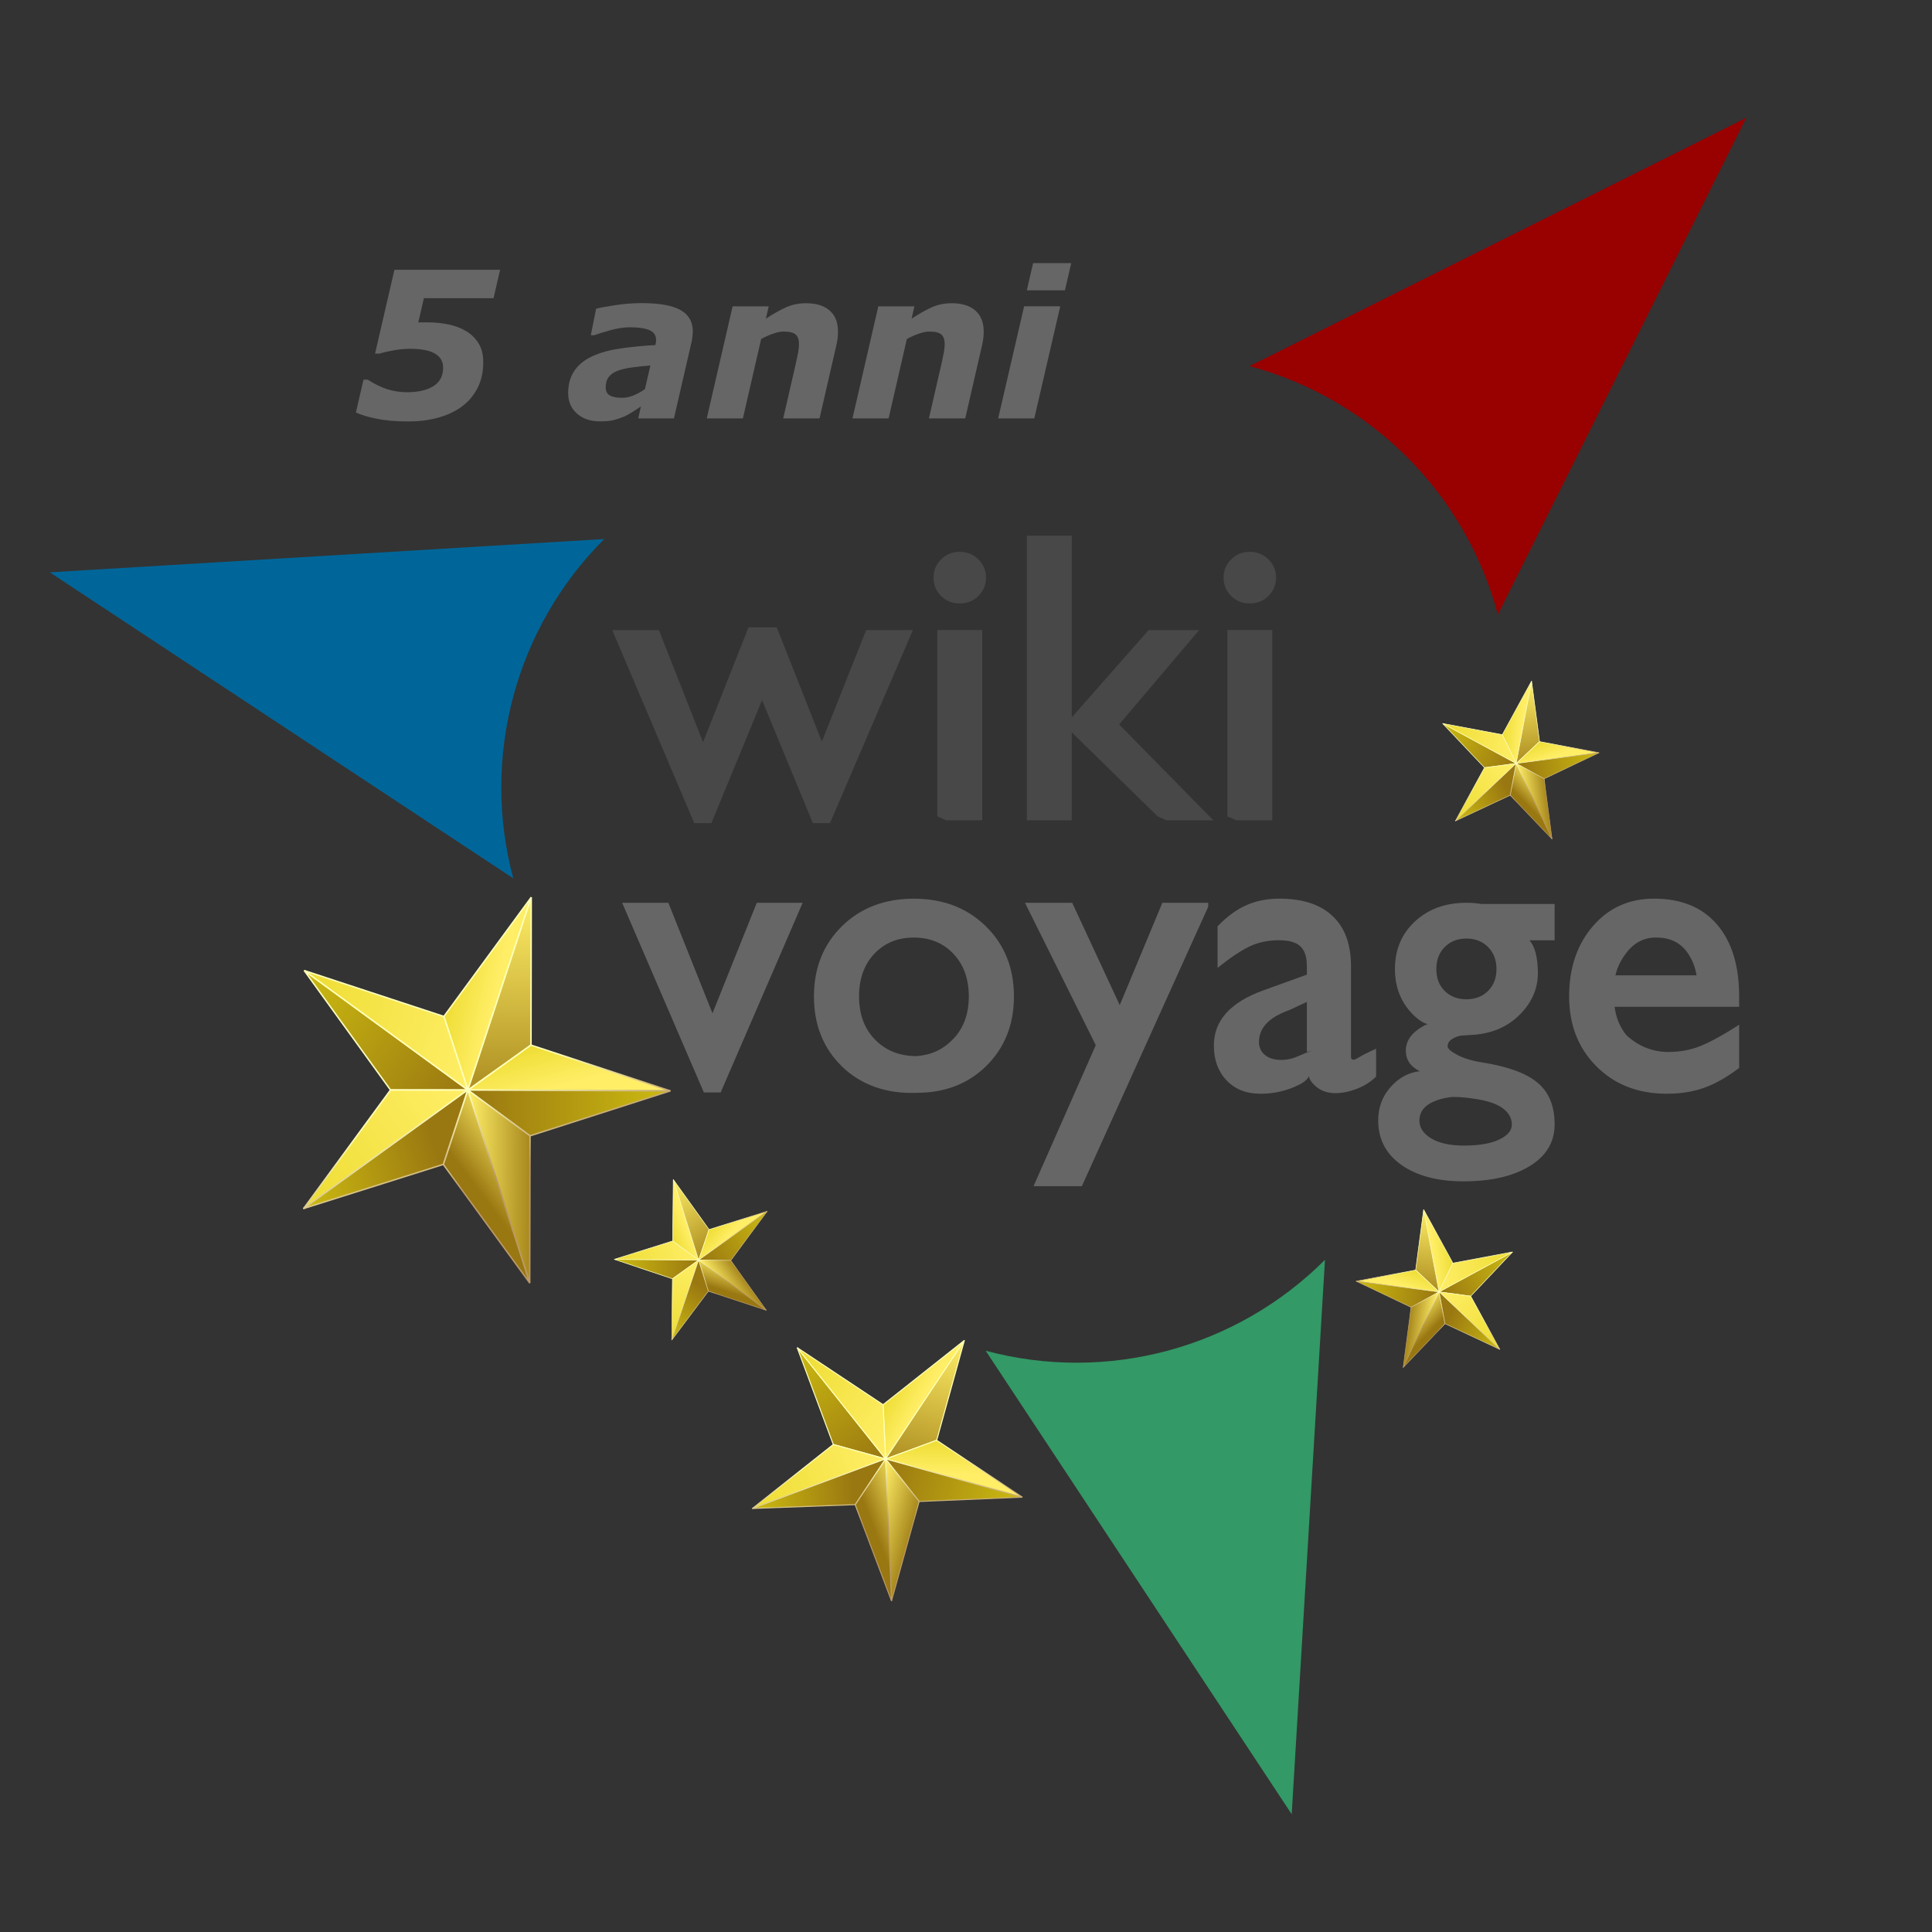 <?xml version="1.0" encoding="UTF-8" standalone="no"?>
<svg
   xmlns:osb="http://www.openswatchbook.org/uri/2009/osb"
   xmlns:dc="http://purl.org/dc/elements/1.1/"
   xmlns:cc="http://creativecommons.org/ns#"
   xmlns:rdf="http://www.w3.org/1999/02/22-rdf-syntax-ns#"
   xmlns:svg="http://www.w3.org/2000/svg"
   xmlns="http://www.w3.org/2000/svg"
   xmlns:xlink="http://www.w3.org/1999/xlink"
   xmlns:sodipodi="http://sodipodi.sourceforge.net/DTD/sodipodi-0.dtd"
   xmlns:inkscape="http://www.inkscape.org/namespaces/inkscape"
   height="302.5"
   width="302.5"
   version="1.1"
   id="svg32"
   sodipodi:docname="Wikivoyage-Logo-v3-it 5years.svg"
   inkscape:version="0.92.2 (5c3e80d, 2017-08-06)"
   inkscape:export-filename="Wikivoyage-Logo-v3-en_5years.svg.png"
   inkscape:export-xdpi="96"
   inkscape:export-ydpi="96">
  <rect width="100%" height="100%" fill="#333333" stroke="none"/>
  <defs
     id="defs36">
    <linearGradient
       id="linearGradient6662"
       osb:paint="solid">
      <stop
         style="stop-color:#000000;stop-opacity:1;"
         offset="0"
         id="stop6660" />
    </linearGradient>
    <linearGradient
       id="linearGradient5200"
       osb:paint="solid">
      <stop
         style="stop-color:#000000;stop-opacity:1;"
         offset="0"
         id="stop5198" />
    </linearGradient>
    <linearGradient
       id="n"
       x1="381.8"
       x2="340.9"
       y1="341.9"
       y2="293.5"
       gradientUnits="userSpaceOnUse"
       xlink:href="#l" />
    <linearGradient
       id="l"
       x1="381.8"
       x2="340.9"
       y1="341.9"
       y2="293.5"
       gradientUnits="userSpaceOnUse">
      <stop
         stop-color="#b96"
         offset="0"
         id="stop15" />
      <stop
         stop-color="#ffb"
         offset="1"
         id="stop17" />
    </linearGradient>
    <linearGradient
       id="o"
       x1="307.5"
       x2="338.8"
       y1="250.9"
       y2="248.3"
       gradientUnits="userSpaceOnUse"
       xlink:href="#a" />
    <linearGradient
       id="a"
       x1="307.5"
       x2="338.8"
       y1="250.9"
       y2="248.3"
       gradientUnits="userSpaceOnUse">
      <stop
         stop-color="#ed3"
         offset="0"
         id="stop32" />
      <stop
         stop-color="#fe6"
         offset="1"
         id="stop34" />
    </linearGradient>
    <linearGradient
       id="k"
       x1="391.8"
       x2="340.2"
       y1="310.4"
       y2="152.4"
       gradientUnits="userSpaceOnUse">
      <stop
         stop-color="#971"
         offset="0"
         id="stop2" />
      <stop
         stop-color="#fe6"
         offset="1"
         id="stop4" />
    </linearGradient>
    <linearGradient
       id="d"
       x1="371.7"
       x2="389.2"
       y1="250"
       y2="277.4"
       gradientUnits="userSpaceOnUse"
       xlink:href="#a" />
    <linearGradient
       id="j"
       x1="341"
       x2="475"
       y1="293"
       y2="250"
       gradientUnits="userSpaceOnUse">
      <stop
         stop-color="#971"
         offset="0"
         id="stop7" />
      <stop
         stop-color="#cb1"
         offset="1"
         id="stop9" />
    </linearGradient>
    <linearGradient
       id="m"
       x1="205.2"
       x2="340.7"
       y1="250"
       y2="293.9"
       gradientUnits="userSpaceOnUse">
      <stop
         stop-color="#cb1"
         offset="0"
         id="stop22" />
      <stop
         stop-color="#971"
         offset="1"
         id="stop24" />
    </linearGradient>
    <linearGradient
       id="h"
       x1="257.3"
       x2="339.6"
       y1="407.9"
       y2="293.8"
       gradientUnits="userSpaceOnUse"
       xlink:href="#a" />
    <linearGradient
       id="b"
       x1="388.3"
       x2="340.9"
       y1="278.1"
       y2="293.5"
       gradientUnits="userSpaceOnUse"
       xlink:href="#k" />
    <linearGradient
       id="c"
       x1="314.2"
       x2="341.1"
       y1="319.8"
       y2="281.3"
       gradientUnits="userSpaceOnUse"
       xlink:href="#k" />
    <linearGradient
       id="i"
       x1="204.8"
       x2="339.7"
       y1="271.5"
       y2="271.5"
       gradientUnits="userSpaceOnUse"
       xlink:href="#a" />
    <linearGradient
       id="g"
       x1="340.2"
       x2="257.3"
       y1="348.6"
       y2="407.9"
       gradientUnits="userSpaceOnUse"
       xlink:href="#j" />
    <linearGradient
       y2="152.4"
       x2="340.2"
       y1="310.4"
       x1="391.8"
       gradientUnits="userSpaceOnUse"
       id="linearGradient225"
       xlink:href="#k"
       inkscape:collect="always" />
    <linearGradient
       y2="250"
       x2="475"
       y1="293"
       x1="341"
       gradientUnits="userSpaceOnUse"
       id="linearGradient231"
       xlink:href="#j"
       inkscape:collect="always" />
    <linearGradient
       inkscape:collect="always"
       xlink:href="#l"
       id="linearGradient5142"
       gradientUnits="userSpaceOnUse"
       x1="381.8"
       y1="341.9"
       x2="340.9"
       y2="293.5" />
    <linearGradient
       inkscape:collect="always"
       xlink:href="#l"
       id="linearGradient5144"
       gradientUnits="userSpaceOnUse"
       x1="381.8"
       y1="341.9"
       x2="340.9"
       y2="293.5" />
    <linearGradient
       inkscape:collect="always"
       xlink:href="#l"
       id="linearGradient5146"
       gradientUnits="userSpaceOnUse"
       x1="381.8"
       y1="341.9"
       x2="340.9"
       y2="293.5" />
    <linearGradient
       inkscape:collect="always"
       xlink:href="#l"
       id="linearGradient5148"
       gradientUnits="userSpaceOnUse"
       x1="381.8"
       y1="341.9"
       x2="340.9"
       y2="293.5" />
    <linearGradient
       inkscape:collect="always"
       xlink:href="#l"
       id="linearGradient5150"
       gradientUnits="userSpaceOnUse"
       x1="381.8"
       y1="341.9"
       x2="340.9"
       y2="293.5" />
    <linearGradient
       inkscape:collect="always"
       xlink:href="#l"
       id="linearGradient5152"
       gradientUnits="userSpaceOnUse"
       x1="381.8"
       y1="341.9"
       x2="340.9"
       y2="293.5" />
    <linearGradient
       inkscape:collect="always"
       xlink:href="#l"
       id="linearGradient5154"
       gradientUnits="userSpaceOnUse"
       x1="381.8"
       y1="341.9"
       x2="340.9"
       y2="293.5" />
    <linearGradient
       inkscape:collect="always"
       xlink:href="#l"
       id="linearGradient5156"
       gradientUnits="userSpaceOnUse"
       x1="381.8"
       y1="341.9"
       x2="340.9"
       y2="293.5" />
    <linearGradient
       inkscape:collect="always"
       xlink:href="#l"
       id="linearGradient5158"
       gradientUnits="userSpaceOnUse"
       x1="381.8"
       y1="341.9"
       x2="340.9"
       y2="293.5" />
    <linearGradient
       inkscape:collect="always"
       xlink:href="#l"
       id="linearGradient5160"
       gradientUnits="userSpaceOnUse"
       x1="381.8"
       y1="341.9"
       x2="340.9"
       y2="293.5" />
    <linearGradient
       id="n-0"
       x1="381.8"
       x2="340.9"
       y1="341.9"
       y2="293.5"
       gradientUnits="userSpaceOnUse"
       xlink:href="#l" />
    <linearGradient
       id="o-3"
       x1="307.5"
       x2="338.8"
       y1="250.9"
       y2="248.3"
       gradientUnits="userSpaceOnUse"
       xlink:href="#a" />
    <linearGradient
       id="d-8"
       x1="371.7"
       x2="389.2"
       y1="250"
       y2="277.4"
       gradientUnits="userSpaceOnUse"
       xlink:href="#a" />
    <linearGradient
       id="m-1"
       x1="205.2"
       x2="340.7"
       y1="250"
       y2="293.9"
       gradientUnits="userSpaceOnUse">
      <stop
         stop-color="#cb1"
         offset="0"
         id="stop22-2" />
      <stop
         stop-color="#971"
         offset="1"
         id="stop24-9" />
    </linearGradient>
    <linearGradient
       id="h-9"
       x1="257.3"
       x2="339.6"
       y1="407.9"
       y2="293.8"
       gradientUnits="userSpaceOnUse"
       xlink:href="#a" />
    <linearGradient
       id="b-3"
       x1="388.3"
       x2="340.9"
       y1="278.1"
       y2="293.5"
       gradientUnits="userSpaceOnUse"
       xlink:href="#k" />
    <linearGradient
       id="c-9"
       x1="314.2"
       x2="341.1"
       y1="319.8"
       y2="281.3"
       gradientUnits="userSpaceOnUse"
       xlink:href="#k" />
    <linearGradient
       id="i-1"
       x1="204.8"
       x2="339.7"
       y1="271.5"
       y2="271.5"
       gradientUnits="userSpaceOnUse"
       xlink:href="#a" />
    <linearGradient
       id="g-0"
       x1="340.2"
       x2="257.3"
       y1="348.6"
       y2="407.9"
       gradientUnits="userSpaceOnUse"
       xlink:href="#j" />
    <linearGradient
       id="n-1"
       x1="381.8"
       x2="340.9"
       y1="341.9"
       y2="293.5"
       gradientUnits="userSpaceOnUse"
       xlink:href="#l" />
    <linearGradient
       id="o-7"
       x1="307.5"
       x2="338.8"
       y1="250.9"
       y2="248.3"
       gradientUnits="userSpaceOnUse"
       xlink:href="#a" />
    <linearGradient
       y2="152.4"
       x2="340.2"
       y1="310.4"
       x1="391.8"
       gradientUnits="userSpaceOnUse"
       id="linearGradient225-5"
       xlink:href="#k"
       inkscape:collect="always" />
    <linearGradient
       id="d-9"
       x1="371.7"
       x2="389.2"
       y1="250"
       y2="277.4"
       gradientUnits="userSpaceOnUse"
       xlink:href="#a" />
    <linearGradient
       y2="250"
       x2="475"
       y1="293"
       x1="341"
       gradientUnits="userSpaceOnUse"
       id="linearGradient231-7"
       xlink:href="#j"
       inkscape:collect="always" />
    <linearGradient
       id="m-6"
       x1="205.2"
       x2="340.7"
       y1="250"
       y2="293.9"
       gradientUnits="userSpaceOnUse">
      <stop
         stop-color="#cb1"
         offset="0"
         id="stop22-8" />
      <stop
         stop-color="#971"
         offset="1"
         id="stop24-1" />
    </linearGradient>
    <linearGradient
       id="h-6"
       x1="257.3"
       x2="339.6"
       y1="407.9"
       y2="293.8"
       gradientUnits="userSpaceOnUse"
       xlink:href="#a" />
    <linearGradient
       id="b-4"
       x1="388.3"
       x2="340.9"
       y1="278.1"
       y2="293.5"
       gradientUnits="userSpaceOnUse"
       xlink:href="#k" />
    <linearGradient
       id="c-2"
       x1="314.2"
       x2="341.1"
       y1="319.8"
       y2="281.3"
       gradientUnits="userSpaceOnUse"
       xlink:href="#k" />
    <linearGradient
       id="i-4"
       x1="204.8"
       x2="339.7"
       y1="271.5"
       y2="271.5"
       gradientUnits="userSpaceOnUse"
       xlink:href="#a" />
    <linearGradient
       id="g-7"
       x1="340.2"
       x2="257.3"
       y1="348.6"
       y2="407.9"
       gradientUnits="userSpaceOnUse"
       xlink:href="#j" />
    <linearGradient
       inkscape:collect="always"
       xlink:href="#l"
       id="linearGradient1510"
       gradientUnits="userSpaceOnUse"
       x1="381.8"
       y1="341.9"
       x2="340.9"
       y2="293.5" />
    <linearGradient
       inkscape:collect="always"
       xlink:href="#l"
       id="linearGradient1512"
       gradientUnits="userSpaceOnUse"
       x1="381.8"
       y1="341.9"
       x2="340.9"
       y2="293.5" />
    <linearGradient
       inkscape:collect="always"
       xlink:href="#l"
       id="linearGradient1514"
       gradientUnits="userSpaceOnUse"
       x1="381.8"
       y1="341.9"
       x2="340.9"
       y2="293.5" />
    <linearGradient
       inkscape:collect="always"
       xlink:href="#l"
       id="linearGradient1516"
       gradientUnits="userSpaceOnUse"
       x1="381.8"
       y1="341.9"
       x2="340.9"
       y2="293.5" />
    <linearGradient
       inkscape:collect="always"
       xlink:href="#l"
       id="linearGradient1518"
       gradientUnits="userSpaceOnUse"
       x1="381.8"
       y1="341.9"
       x2="340.9"
       y2="293.5" />
    <linearGradient
       inkscape:collect="always"
       xlink:href="#l"
       id="linearGradient1520"
       gradientUnits="userSpaceOnUse"
       x1="381.8"
       y1="341.9"
       x2="340.9"
       y2="293.5" />
    <linearGradient
       inkscape:collect="always"
       xlink:href="#l"
       id="linearGradient1522"
       gradientUnits="userSpaceOnUse"
       x1="381.8"
       y1="341.9"
       x2="340.9"
       y2="293.5" />
    <linearGradient
       inkscape:collect="always"
       xlink:href="#l"
       id="linearGradient1524"
       gradientUnits="userSpaceOnUse"
       x1="381.8"
       y1="341.9"
       x2="340.9"
       y2="293.5" />
    <linearGradient
       inkscape:collect="always"
       xlink:href="#l"
       id="linearGradient1526"
       gradientUnits="userSpaceOnUse"
       x1="381.8"
       y1="341.9"
       x2="340.9"
       y2="293.5" />
    <linearGradient
       inkscape:collect="always"
       xlink:href="#l"
       id="linearGradient1528"
       gradientUnits="userSpaceOnUse"
       x1="381.8"
       y1="341.9"
       x2="340.9"
       y2="293.5" />
    <linearGradient
       id="n-1-5"
       x1="381.8"
       x2="340.9"
       y1="341.9"
       y2="293.5"
       gradientUnits="userSpaceOnUse"
       xlink:href="#l" />
    <linearGradient
       id="o-7-5"
       x1="307.5"
       x2="338.8"
       y1="250.9"
       y2="248.3"
       gradientUnits="userSpaceOnUse"
       xlink:href="#a" />
    <linearGradient
       y2="152.4"
       x2="340.2"
       y1="310.4"
       x1="391.8"
       gradientUnits="userSpaceOnUse"
       id="linearGradient225-5-6"
       xlink:href="#k"
       inkscape:collect="always" />
    <linearGradient
       id="d-9-3"
       x1="371.7"
       x2="389.2"
       y1="250"
       y2="277.4"
       gradientUnits="userSpaceOnUse"
       xlink:href="#a" />
    <linearGradient
       y2="250"
       x2="475"
       y1="293"
       x1="341"
       gradientUnits="userSpaceOnUse"
       id="linearGradient231-7-0"
       xlink:href="#j"
       inkscape:collect="always" />
    <linearGradient
       id="m-6-4"
       x1="205.2"
       x2="340.7"
       y1="250"
       y2="293.9"
       gradientUnits="userSpaceOnUse">
      <stop
         stop-color="#cb1"
         offset="0"
         id="stop22-8-7" />
      <stop
         stop-color="#971"
         offset="1"
         id="stop24-1-1" />
    </linearGradient>
    <linearGradient
       id="h-6-6"
       x1="257.3"
       x2="339.6"
       y1="407.9"
       y2="293.8"
       gradientUnits="userSpaceOnUse"
       xlink:href="#a" />
    <linearGradient
       id="b-4-7"
       x1="388.3"
       x2="340.9"
       y1="278.1"
       y2="293.5"
       gradientUnits="userSpaceOnUse"
       xlink:href="#k" />
    <linearGradient
       id="c-2-6"
       x1="314.2"
       x2="341.1"
       y1="319.8"
       y2="281.3"
       gradientUnits="userSpaceOnUse"
       xlink:href="#k" />
    <linearGradient
       id="i-4-9"
       x1="204.8"
       x2="339.7"
       y1="271.5"
       y2="271.5"
       gradientUnits="userSpaceOnUse"
       xlink:href="#a" />
    <linearGradient
       id="g-7-6"
       x1="340.2"
       x2="257.3"
       y1="348.6"
       y2="407.9"
       gradientUnits="userSpaceOnUse"
       xlink:href="#j" />
    <linearGradient
       inkscape:collect="always"
       xlink:href="#l"
       id="linearGradient1802"
       gradientUnits="userSpaceOnUse"
       x1="381.8"
       y1="341.9"
       x2="340.9"
       y2="293.5" />
    <linearGradient
       inkscape:collect="always"
       xlink:href="#l"
       id="linearGradient1804"
       gradientUnits="userSpaceOnUse"
       x1="381.8"
       y1="341.9"
       x2="340.9"
       y2="293.5" />
    <linearGradient
       inkscape:collect="always"
       xlink:href="#l"
       id="linearGradient1806"
       gradientUnits="userSpaceOnUse"
       x1="381.8"
       y1="341.9"
       x2="340.9"
       y2="293.5" />
    <linearGradient
       inkscape:collect="always"
       xlink:href="#l"
       id="linearGradient1808"
       gradientUnits="userSpaceOnUse"
       x1="381.8"
       y1="341.9"
       x2="340.9"
       y2="293.5" />
    <linearGradient
       inkscape:collect="always"
       xlink:href="#l"
       id="linearGradient1810"
       gradientUnits="userSpaceOnUse"
       x1="381.8"
       y1="341.9"
       x2="340.9"
       y2="293.5" />
    <linearGradient
       inkscape:collect="always"
       xlink:href="#l"
       id="linearGradient1812"
       gradientUnits="userSpaceOnUse"
       x1="381.8"
       y1="341.9"
       x2="340.9"
       y2="293.5" />
    <linearGradient
       inkscape:collect="always"
       xlink:href="#l"
       id="linearGradient1814"
       gradientUnits="userSpaceOnUse"
       x1="381.8"
       y1="341.9"
       x2="340.9"
       y2="293.5" />
    <linearGradient
       inkscape:collect="always"
       xlink:href="#l"
       id="linearGradient1816"
       gradientUnits="userSpaceOnUse"
       x1="381.8"
       y1="341.9"
       x2="340.9"
       y2="293.5" />
    <linearGradient
       inkscape:collect="always"
       xlink:href="#l"
       id="linearGradient1818"
       gradientUnits="userSpaceOnUse"
       x1="381.8"
       y1="341.9"
       x2="340.9"
       y2="293.5" />
    <linearGradient
       inkscape:collect="always"
       xlink:href="#l"
       id="linearGradient1820"
       gradientUnits="userSpaceOnUse"
       x1="381.8"
       y1="341.9"
       x2="340.9"
       y2="293.5" />
    <linearGradient
       id="n-1-5-1"
       x1="381.8"
       x2="340.9"
       y1="341.9"
       y2="293.5"
       gradientUnits="userSpaceOnUse"
       xlink:href="#l" />
    <linearGradient
       id="o-7-5-4"
       x1="307.5"
       x2="338.8"
       y1="250.9"
       y2="248.3"
       gradientUnits="userSpaceOnUse"
       xlink:href="#a" />
    <linearGradient
       id="d-9-3-8"
       x1="371.7"
       x2="389.2"
       y1="250"
       y2="277.4"
       gradientUnits="userSpaceOnUse"
       xlink:href="#a" />
    <linearGradient
       id="m-6-4-6"
       x1="205.2"
       x2="340.7"
       y1="250"
       y2="293.9"
       gradientUnits="userSpaceOnUse">
      <stop
         stop-color="#cb1"
         offset="0"
         id="stop22-8-7-2" />
      <stop
         stop-color="#971"
         offset="1"
         id="stop24-1-1-7" />
    </linearGradient>
    <linearGradient
       id="h-6-6-6"
       x1="257.3"
       x2="339.6"
       y1="407.9"
       y2="293.8"
       gradientUnits="userSpaceOnUse"
       xlink:href="#a" />
    <linearGradient
       id="b-4-7-8"
       x1="388.3"
       x2="340.9"
       y1="278.1"
       y2="293.5"
       gradientUnits="userSpaceOnUse"
       xlink:href="#k" />
    <linearGradient
       id="c-2-6-8"
       x1="314.2"
       x2="341.1"
       y1="319.8"
       y2="281.3"
       gradientUnits="userSpaceOnUse"
       xlink:href="#k" />
    <linearGradient
       id="i-4-9-0"
       x1="204.8"
       x2="339.7"
       y1="271.5"
       y2="271.5"
       gradientUnits="userSpaceOnUse"
       xlink:href="#a" />
    <linearGradient
       id="g-7-6-2"
       x1="340.2"
       x2="257.3"
       y1="348.6"
       y2="407.9"
       gradientUnits="userSpaceOnUse"
       xlink:href="#j" />
    <linearGradient
       id="n-1-5-8"
       x1="381.8"
       x2="340.9"
       y1="341.9"
       y2="293.5"
       gradientUnits="userSpaceOnUse"
       xlink:href="#l" />
    <linearGradient
       id="o-7-5-8"
       x1="307.5"
       x2="338.8"
       y1="250.9"
       y2="248.3"
       gradientUnits="userSpaceOnUse"
       xlink:href="#a" />
    <linearGradient
       id="d-9-3-2"
       x1="371.7"
       x2="389.2"
       y1="250"
       y2="277.4"
       gradientUnits="userSpaceOnUse"
       xlink:href="#a" />
    <linearGradient
       id="m-6-4-3"
       x1="205.2"
       x2="340.7"
       y1="250"
       y2="293.9"
       gradientUnits="userSpaceOnUse">
      <stop
         stop-color="#cb1"
         offset="0"
         id="stop22-8-7-9" />
      <stop
         stop-color="#971"
         offset="1"
         id="stop24-1-1-2" />
    </linearGradient>
    <linearGradient
       id="h-6-6-9"
       x1="257.3"
       x2="339.6"
       y1="407.9"
       y2="293.8"
       gradientUnits="userSpaceOnUse"
       xlink:href="#a" />
    <linearGradient
       id="b-4-7-7"
       x1="388.3"
       x2="340.9"
       y1="278.1"
       y2="293.5"
       gradientUnits="userSpaceOnUse"
       xlink:href="#k" />
    <linearGradient
       id="c-2-6-1"
       x1="314.2"
       x2="341.1"
       y1="319.8"
       y2="281.3"
       gradientUnits="userSpaceOnUse"
       xlink:href="#k" />
    <linearGradient
       id="i-4-9-7"
       x1="204.8"
       x2="339.7"
       y1="271.5"
       y2="271.5"
       gradientUnits="userSpaceOnUse"
       xlink:href="#a" />
    <linearGradient
       id="g-7-6-7"
       x1="340.2"
       x2="257.3"
       y1="348.6"
       y2="407.9"
       gradientUnits="userSpaceOnUse"
       xlink:href="#j" />
    <linearGradient
       id="n-1-5-9"
       x1="381.8"
       x2="340.9"
       y1="341.9"
       y2="293.5"
       gradientUnits="userSpaceOnUse"
       xlink:href="#l" />
    <linearGradient
       id="o-7-5-85"
       x1="307.5"
       x2="338.8"
       y1="250.9"
       y2="248.3"
       gradientUnits="userSpaceOnUse"
       xlink:href="#a" />
    <linearGradient
       y2="152.4"
       x2="340.2"
       y1="310.4"
       x1="391.8"
       gradientUnits="userSpaceOnUse"
       id="linearGradient225-5-6-1"
       xlink:href="#k"
       inkscape:collect="always" />
    <linearGradient
       id="d-9-3-82"
       x1="371.7"
       x2="389.2"
       y1="250"
       y2="277.4"
       gradientUnits="userSpaceOnUse"
       xlink:href="#a" />
    <linearGradient
       y2="250"
       x2="475"
       y1="293"
       x1="341"
       gradientUnits="userSpaceOnUse"
       id="linearGradient231-7-0-3"
       xlink:href="#j"
       inkscape:collect="always" />
    <linearGradient
       id="m-6-4-2"
       x1="205.2"
       x2="340.7"
       y1="250"
       y2="293.9"
       gradientUnits="userSpaceOnUse">
      <stop
         stop-color="#cb1"
         offset="0"
         id="stop22-8-7-4" />
      <stop
         stop-color="#971"
         offset="1"
         id="stop24-1-1-3" />
    </linearGradient>
    <linearGradient
       id="h-6-6-63"
       x1="257.3"
       x2="339.6"
       y1="407.9"
       y2="293.8"
       gradientUnits="userSpaceOnUse"
       xlink:href="#a" />
    <linearGradient
       id="b-4-7-89"
       x1="388.3"
       x2="340.9"
       y1="278.1"
       y2="293.5"
       gradientUnits="userSpaceOnUse"
       xlink:href="#k" />
    <linearGradient
       id="c-2-6-82"
       x1="314.2"
       x2="341.1"
       y1="319.8"
       y2="281.3"
       gradientUnits="userSpaceOnUse"
       xlink:href="#k" />
    <linearGradient
       id="i-4-9-1"
       x1="204.8"
       x2="339.7"
       y1="271.5"
       y2="271.5"
       gradientUnits="userSpaceOnUse"
       xlink:href="#a" />
    <linearGradient
       id="g-7-6-3"
       x1="340.2"
       x2="257.3"
       y1="348.6"
       y2="407.9"
       gradientUnits="userSpaceOnUse"
       xlink:href="#j" />
    <linearGradient
       inkscape:collect="always"
       xlink:href="#l"
       id="linearGradient2528"
       gradientUnits="userSpaceOnUse"
       x1="381.8"
       y1="341.9"
       x2="340.9"
       y2="293.5" />
    <linearGradient
       inkscape:collect="always"
       xlink:href="#l"
       id="linearGradient2530"
       gradientUnits="userSpaceOnUse"
       x1="381.8"
       y1="341.9"
       x2="340.9"
       y2="293.5" />
    <linearGradient
       inkscape:collect="always"
       xlink:href="#l"
       id="linearGradient2532"
       gradientUnits="userSpaceOnUse"
       x1="381.8"
       y1="341.9"
       x2="340.9"
       y2="293.5" />
    <linearGradient
       inkscape:collect="always"
       xlink:href="#l"
       id="linearGradient2534"
       gradientUnits="userSpaceOnUse"
       x1="381.8"
       y1="341.9"
       x2="340.9"
       y2="293.5" />
    <linearGradient
       inkscape:collect="always"
       xlink:href="#l"
       id="linearGradient2536"
       gradientUnits="userSpaceOnUse"
       x1="381.8"
       y1="341.9"
       x2="340.9"
       y2="293.5" />
    <linearGradient
       inkscape:collect="always"
       xlink:href="#l"
       id="linearGradient2538"
       gradientUnits="userSpaceOnUse"
       x1="381.8"
       y1="341.9"
       x2="340.9"
       y2="293.5" />
    <linearGradient
       inkscape:collect="always"
       xlink:href="#l"
       id="linearGradient2540"
       gradientUnits="userSpaceOnUse"
       x1="381.8"
       y1="341.9"
       x2="340.9"
       y2="293.5" />
    <linearGradient
       inkscape:collect="always"
       xlink:href="#l"
       id="linearGradient2542"
       gradientUnits="userSpaceOnUse"
       x1="381.8"
       y1="341.9"
       x2="340.9"
       y2="293.5" />
    <linearGradient
       inkscape:collect="always"
       xlink:href="#l"
       id="linearGradient2544"
       gradientUnits="userSpaceOnUse"
       x1="381.8"
       y1="341.9"
       x2="340.9"
       y2="293.5" />
    <linearGradient
       inkscape:collect="always"
       xlink:href="#l"
       id="linearGradient2546"
       gradientUnits="userSpaceOnUse"
       x1="381.8"
       y1="341.9"
       x2="340.9"
       y2="293.5" />
    <linearGradient
       y2="152.4"
       x2="340.2"
       y1="310.4"
       x1="391.8"
       gradientUnits="userSpaceOnUse"
       id="linearGradient225-5-6-0"
       xlink:href="#k"
       inkscape:collect="always" />
    <linearGradient
       y2="250"
       x2="475"
       y1="293"
       x1="341"
       gradientUnits="userSpaceOnUse"
       id="linearGradient231-7-0-37"
       xlink:href="#j"
       inkscape:collect="always" />
    <linearGradient
       inkscape:collect="always"
       xlink:href="#l"
       id="linearGradient496"
       gradientUnits="userSpaceOnUse"
       x1="381.8"
       y1="341.9"
       x2="340.9"
       y2="293.5" />
    <linearGradient
       inkscape:collect="always"
       xlink:href="#l"
       id="linearGradient498"
       gradientUnits="userSpaceOnUse"
       x1="381.8"
       y1="341.9"
       x2="340.9"
       y2="293.5" />
    <linearGradient
       inkscape:collect="always"
       xlink:href="#l"
       id="linearGradient500"
       gradientUnits="userSpaceOnUse"
       x1="381.8"
       y1="341.9"
       x2="340.9"
       y2="293.5" />
    <linearGradient
       inkscape:collect="always"
       xlink:href="#l"
       id="linearGradient502"
       gradientUnits="userSpaceOnUse"
       x1="381.8"
       y1="341.9"
       x2="340.9"
       y2="293.5" />
    <linearGradient
       inkscape:collect="always"
       xlink:href="#l"
       id="linearGradient504"
       gradientUnits="userSpaceOnUse"
       x1="381.8"
       y1="341.9"
       x2="340.9"
       y2="293.5" />
    <linearGradient
       inkscape:collect="always"
       xlink:href="#l"
       id="linearGradient506"
       gradientUnits="userSpaceOnUse"
       x1="381.8"
       y1="341.9"
       x2="340.9"
       y2="293.5" />
    <linearGradient
       inkscape:collect="always"
       xlink:href="#l"
       id="linearGradient508"
       gradientUnits="userSpaceOnUse"
       x1="381.8"
       y1="341.9"
       x2="340.9"
       y2="293.5" />
    <linearGradient
       inkscape:collect="always"
       xlink:href="#l"
       id="linearGradient510"
       gradientUnits="userSpaceOnUse"
       x1="381.8"
       y1="341.9"
       x2="340.9"
       y2="293.5" />
    <linearGradient
       inkscape:collect="always"
       xlink:href="#l"
       id="linearGradient512"
       gradientUnits="userSpaceOnUse"
       x1="381.8"
       y1="341.9"
       x2="340.9"
       y2="293.5" />
    <linearGradient
       inkscape:collect="always"
       xlink:href="#l"
       id="linearGradient514"
       gradientUnits="userSpaceOnUse"
       x1="381.8"
       y1="341.9"
       x2="340.9"
       y2="293.5" />
  </defs>
  <sodipodi:namedview
     pagecolor="#ffffff"
     bordercolor="#666666"
     borderopacity="1"
     objecttolerance="10"
     gridtolerance="10"
     guidetolerance="10"
     inkscape:pageopacity="0"
     inkscape:pageshadow="2"
     inkscape:window-width="1920"
     inkscape:window-height="1057"
     id="namedview34"
     showgrid="false"
     inkscape:snap-text-baseline="false"
     inkscape:zoom="2.0000001"
     inkscape:cx="157.68049"
     inkscape:cy="142.31714"
     inkscape:window-x="-8"
     inkscape:window-y="-8"
     inkscape:window-maximized="1"
     inkscape:current-layer="text1045" />
  <ellipse
     style="fill:#ffff00;fill-opacity:0"
     id="path4995"
     cx="-350.992"
     cy="13.085"
     rx="110.84"
     ry="123.925" />
  <ellipse
     style="fill:#ffff00;fill-opacity:0"
     id="path4997"
     cx="-372.929"
     cy="-8.467"
     rx="78.127"
     ry="78.511" />
  <path
     style="fill:#990000"
     inkscape:connector-curvature="0"
     d="m 234.53,96.217 38.891,-77.782 -77.782,38.891 c 18.98,5.086 33.805,19.911 38.891,38.891 z"
     id="path2" />
  <path
     style="fill:#006699"
     inkscape:connector-curvature="0"
     d="m 94.599,84.4 -86.806,5.21 72.571,47.916 c -5.086,-18.98 0.341,-39.232 14.235,-53.126 z"
     id="path4" />
  <path
     style="fill:#339966"
     inkscape:connector-curvature="0"
     d="m 154.33,211.49 47.916,72.571 5.21,-86.806 c -13.894,13.894 -34.146,19.321 -53.126,14.235 z"
     id="path6" />
  <g
     id="g16"
     transform="matrix(0.874,0,0,0.874,13.186,10.098)"
     style="fill:#484848">
    <path
       d="M 109.29,135.91 94.599,101.325 v 0 h 4.308 4.044 v 0 l 7.909,20.082 v 0 0 l 8.153,-20.578 h 2.531 2.517 l 8.085,20.471 v 0 0 l 7.94,-19.976 v 0 h 4.057 4.308 v 0 l -14.847,34.585 h -1.524 -1.538 l -9.109,-22.032 v 0 0 l -9.078,22.032 h -1.526 z"
       id="path8"
       inkscape:connector-curvature="0" />
    <path
       d="m 152.83,134.68 v -33.364 0 h 4.023 4.026 v 0 34.088 0 h -4.026 -2.431 z m 4.023,-47.376 c 1.319,9.3e-5 2.432,0.453 3.339,1.36 0.907,0.907 1.36,1.996 1.36,3.267 -1e-5,1.277 -0.452,2.367 -1.355,3.27 -0.903,0.903 -2.018,1.355 -3.345,1.355 -1.334,9.3e-5 -2.451,-0.45 -3.35,-1.349 -0.899,-0.899 -1.349,-1.991 -1.349,-3.276 -1e-5,-1.278 0.452,-2.369 1.355,-3.272 0.903,-0.903 2.018,-1.355 3.345,-1.355 z"
       id="path10"
       inkscape:connector-curvature="0" />
    <path
       d="m 176.92,85.124 v 50.285 0 h -4.023 -4.026 v 0 -51.009 0 h 4.026 4.023 z m 15.367,49.561 -16.638,-16.285 15.039,-17.079 h 4.31 4.736 l -14.333,16.909 16.887,17.178 h -4.982 -3.426 z"
       id="path12"
       inkscape:connector-curvature="0" />
    <path
       d="m 204.79,134.68 v -33.364 0 h 4.023 4.026 v 0 34.088 0 h -4.026 -2.431 z m 4.023,-47.376 c 1.319,9.3e-5 2.432,0.453 3.339,1.36 0.907,0.907 1.36,1.996 1.36,3.267 0,1.277 -0.451,2.367 -1.355,3.27 -0.903,0.903 -2.018,1.355 -3.345,1.355 -1.334,9.3e-5 -2.451,-0.45 -3.35,-1.349 -0.899,-0.899 -1.349,-1.991 -1.349,-3.276 0,-1.278 0.451,-2.369 1.355,-3.272 0.903,-0.903 2.018,-1.355 3.345,-1.355 z"
       id="path14"
       inkscape:connector-curvature="0" />
  </g>
  <g
     id="g30"
     transform="matrix(0.874,0,0,0.874,14.732,16.3)"
     style="fill:#666666">
    <path
       d="m 94.599,143.08 v 0 h 4.268 4.01 v 0 l 7.905,19.798 v 0 0 l 7.938,-19.798 v 0 h 3.986 4.232 v 0 l -14.688,33.977 h -1.5 -1.509 z"
       id="path18"
       inkscape:connector-curvature="0" />
    <path
       d="m 147.44,177.12 c -5.508,0.237 -10.128,-1.456 -13.469,-4.724 -3.341,-3.268 -5.011,-7.448 -5.011,-12.538 -1e-5,-5.106 1.672,-9.3 5.016,-12.584 3.344,-3.284 7.636,-4.926 12.878,-4.926 5.234,9e-5 9.531,1.644 12.892,4.931 3.36,3.287 5.04,7.48 5.04,12.578 -4e-5,5.085 -1.678,9.263 -5.034,12.534 -3.356,3.271 -7.59,4.729 -12.311,4.729 z m -0.029,-6.571 c 2.635,-0.237 4.704,-1.18 6.539,-3.113 1.835,-1.932 2.753,-4.459 2.753,-7.579 -3e-5,-3.144 -0.918,-5.688 -2.754,-7.632 -1.836,-1.943 -4.201,-2.915 -7.095,-2.915 -2.9,0 -5.261,0.97 -7.082,2.909 -1.821,1.94 -2.732,4.485 -2.732,7.637 -1e-5,3.137 0.909,5.668 2.726,7.592 1.817,1.924 4.216,3.1 7.645,3.1 z"
       id="path20"
       inkscape:connector-curvature="0" />
    <path
       d="m 199.59,143.79 -22.637,50.064 v 0 h -4.181 -4.477 v 0 l 11.153,-25.268 v 0 l -12.686,-25.508 v 0 h 4.372 4.09 v 0 l 8.518,18.334 v 0 0 l 7.636,-18.334 v 0 h 3.979 4.232 z"
       id="path22"
       inkscape:connector-curvature="0" />
    <path
       d="m 208.95,177.29 c -2.527,0 -4.55,-0.798 -6.069,-2.394 -1.519,-1.596 -2.278,-3.672 -2.278,-6.229 0,-2.266 0.746,-4.22 2.239,-5.862 1.493,-1.642 3.706,-2.989 6.639,-4.04 l 7.783,-2.813 v -1.504 c 0,-1.662 -0.39,-2.853 -1.17,-3.575 -0.78,-0.721 -2.058,-1.082 -3.833,-1.082 -1.986,0 -3.761,0.38 -5.323,1.14 -1.563,0.76 -3.453,2.03 -5.67,3.81 v -7.456 c 1.711,-1.764 3.444,-3.029 5.2,-3.796 1.756,-0.766 3.71,-1.15 5.862,-1.15 4.161,9e-5 7.341,1.038 9.541,3.113 2.2,2.075 3.3,5.074 3.3,8.996 v 16.136 c -9e-5,0.262 0.036,0.43 0.11,0.503 0.074,0.074 0.206,0.11 0.399,0.11 0.159,0 0.497,-0.163 1.015,-0.489 0.518,-0.326 1.509,-0.825 2.973,-1.497 v 4.999 c -0.93,0.93 -2.073,1.659 -3.428,2.185 -1.355,0.526 -2.646,0.79 -3.873,0.79 -1.423,0 -2.622,-0.431 -3.597,-1.293 -0.721,-0.661 -1.101,-1.263 -1.137,-1.808 -0.163,0.542 -0.732,1.062 -1.706,1.56 -2.145,1.097 -4.47,1.646 -6.976,1.646 z m 8.314,-7.472 v -8.978 l -3.073,1.431 c -1.893,0.674 -3.284,1.486 -4.172,2.436 -0.889,0.95 -1.333,2.061 -1.333,3.334 0,0.958 0.359,1.73 1.077,2.315 0.718,0.585 1.69,0.878 2.916,0.878 1.04,0 2.067,-0.231 3.082,-0.693 0.672,-0.316 1.469,-0.638 2.39,-0.966 z"
       id="path24"
       inkscape:connector-curvature="0" />
    <path
       d="m 242.48,168.78 c 0,0.431 0.59,0.954 1.77,1.57 1.18,0.615 2.703,1.068 4.569,1.356 4.522,0.721 7.791,1.933 9.807,3.635 2.016,1.702 3.024,4.174 3.024,7.416 -9e-5,3.182 -1.49,5.681 -4.471,7.5 -2.981,1.818 -6.933,2.727 -11.856,2.727 -4.623,0 -8.325,-0.977 -11.108,-2.931 -2.782,-1.954 -4.173,-4.619 -4.173,-7.993 0,-2.327 0.746,-4.324 2.237,-5.992 1.492,-1.668 3.232,-2.606 5.221,-2.815 -1.672,-0.807 -2.508,-2.042 -2.508,-3.704 0,-1.804 1.11,-3.301 3.33,-4.492 0.532,-0.289 0.92,-0.338 1.164,-0.149 -0.868,-0.036 -1.82,-0.522 -2.857,-1.46 -2.394,-2.219 -3.59,-5.054 -3.59,-8.505 0,-3.464 1.198,-6.308 3.595,-8.53 2.396,-2.222 5.467,-3.334 9.211,-3.334 0.944,9e-5 1.833,0.07 2.668,0.211 h 13.137 v 6.51 h -4.532 c 0.991,1.052 1.503,3.003 1.535,5.854 0,2.97 -1.212,5.582 -3.637,7.836 -2.112,1.942 -4.771,3.025 -7.978,3.248 l -2.146,0.133 c -0.576,0.098 -1.107,0.298 -1.593,0.6 -0.545,0.348 -0.818,0.784 -0.818,1.309 z m 3.364,-19.293 c -1.577,0 -2.869,0.503 -3.876,1.51 -1.006,1.006 -1.51,2.322 -1.51,3.947 0,1.632 0.501,2.944 1.503,3.936 1.002,0.992 2.296,1.487 3.882,1.487 1.58,0 2.873,-0.498 3.879,-1.493 1.006,-0.995 1.509,-2.305 1.509,-3.93 0,-1.617 -0.507,-2.934 -1.522,-3.95 -1.006,-1.004 -2.294,-1.506 -3.866,-1.506 z m -8.418,32.608 c 0,1.289 0.711,2.358 2.133,3.207 1.422,0.85 3.366,1.274 5.832,1.274 2.694,0 4.8,-0.359 6.317,-1.077 1.518,-0.718 2.276,-1.609 2.276,-2.674 0,-1.126 -0.516,-2.084 -1.55,-2.874 -1.033,-0.79 -2.575,-1.349 -4.627,-1.676 l -0.9,-0.14 c -0.821,-0.121 -1.619,-0.204 -2.396,-0.248 -0.777,-0.044 -1.361,-0.031 -1.752,0.039 -1.494,0.238 -2.69,0.635 -3.586,1.189 -1.166,0.726 -1.748,1.719 -1.748,2.979 z"
       id="path26"
       inkscape:connector-curvature="0" />
    <path
       d="m 281.76,177.29 c -5.144,0 -9.348,-1.633 -12.614,-4.898 -3.265,-3.265 -4.898,-7.446 -4.898,-12.543 0,-5.085 1.415,-9.274 4.245,-12.568 2.83,-3.294 6.485,-4.941 10.965,-4.941 4.868,9e-5 8.627,1.539 11.275,4.617 2.648,3.078 3.972,7.375 3.972,12.893 v 1.862 h -22.306 c 0.234,1.92 0.926,3.607 2.075,5.061 2.183,2.022 4.704,3.033 7.563,3.033 2.096,0 4.042,-0.369 5.84,-1.108 1.797,-0.738 4.074,-1.995 6.829,-3.771 v 7.74 c -2.257,1.705 -4.378,2.902 -6.361,3.59 -1.983,0.689 -4.178,1.033 -6.585,1.033 z m 5.317,-21.217 c -0.265,-1.589 -0.844,-2.989 -1.735,-4.199 -1.253,-1.714 -3.098,-2.571 -5.534,-2.571 -2.162,0 -3.943,0.93 -5.341,2.791 -0.958,1.25 -1.601,2.576 -1.929,3.979 z"
       id="path28"
       inkscape:connector-curvature="0" />
  </g>
  <g
     style="stroke:url(#n)"
     transform="matrix(0.213,0.07,-0.07,0.213,21.378,84.378)"
     id="g58">
    <path
       style="fill:url(#o);stroke:url(#linearGradient5142)"
       inkscape:connector-curvature="0"
       d="m 340,293.4 4e-5,-141.7 -31.99,98.14 z"
       id="path38" />
    <path
       style="fill:url(#linearGradient225);stroke:url(#linearGradient5144)"
       inkscape:connector-curvature="0"
       d="m 340,151.7 32.08,98.14 -32.11,43.58 z"
       id="path40" />
    <path
       style="fill:url(#d);stroke:url(#linearGradient5146)"
       inkscape:connector-curvature="0"
       d="M 340.1,293.4 474.5,249.82 H 372 Z"
       id="path42" />
    <path
       style="fill:url(#linearGradient231);stroke:url(#linearGradient5148)"
       inkscape:connector-curvature="0"
       d="m 339.9,293.4 51.31,16.83 83.27,-60.42 z"
       id="path44" />
    <path
       style="fill:url(#m);stroke:url(#linearGradient5150)"
       inkscape:connector-curvature="0"
       d="m 288.6,310.2 51.43,-16.84 -134.7,-43.58 z"
       id="path46" />
    <path
       style="fill:url(#h);stroke:url(#linearGradient5152)"
       inkscape:connector-curvature="0"
       d="M 339.9,293.4 256.76,408 288.62,310.27 Z"
       id="path48" />
    <path
       style="fill:url(#b);stroke:url(#linearGradient5154)"
       inkscape:connector-curvature="0"
       d="m 339.9,293.4 51.31,16.83 31.88,97.73 z"
       id="path50" />
    <path
       style="fill:url(#c);stroke:url(#linearGradient5156)"
       inkscape:connector-curvature="0"
       d="M 339.9,348.1 423.07,407.9 339.9,293.3 Z"
       id="path52" />
    <path
       style="fill:url(#i);stroke:url(#linearGradient5158)"
       inkscape:connector-curvature="0"
       d="m 308,249.8 31.99,43.58 -134.6,-43.58 z"
       id="path54" />
    <path
       style="fill:url(#g);stroke:url(#linearGradient5160)"
       inkscape:connector-curvature="0"
       d="m 339.9,348.1 -83.17,59.8 83.16,-114.6 z"
       id="path56" />
  </g>
  <g
     style="stroke:url(#n-1)"
     transform="matrix(0.131,0.087,-0.087,0.131,119.651,160.416)"
     id="g58-0">
    <path
       style="fill:url(#o-7);stroke:url(#linearGradient1510)"
       inkscape:connector-curvature="0"
       d="m 340,293.4 4e-5,-141.7 -31.99,98.14 z"
       id="path38-7" />
    <path
       style="fill:url(#linearGradient225-5);stroke:url(#linearGradient1512)"
       inkscape:connector-curvature="0"
       d="m 340,151.7 32.08,98.14 -32.11,43.58 z"
       id="path40-4" />
    <path
       style="fill:url(#d-9);stroke:url(#linearGradient1514)"
       inkscape:connector-curvature="0"
       d="M 340.1,293.4 474.5,249.82 H 372 Z"
       id="path42-9" />
    <path
       style="fill:url(#linearGradient231-7);stroke:url(#linearGradient1516)"
       inkscape:connector-curvature="0"
       d="m 339.9,293.4 51.31,16.83 83.27,-60.42 z"
       id="path44-7" />
    <path
       style="fill:url(#m-6);stroke:url(#linearGradient1518)"
       inkscape:connector-curvature="0"
       d="m 288.6,310.2 51.43,-16.84 -134.7,-43.58 z"
       id="path46-6" />
    <path
       style="fill:url(#h-6);stroke:url(#linearGradient1520)"
       inkscape:connector-curvature="0"
       d="M 339.9,293.4 256.76,408 288.62,310.27 Z"
       id="path48-0" />
    <path
       style="fill:url(#b-4);stroke:url(#linearGradient1522)"
       inkscape:connector-curvature="0"
       d="m 339.9,293.4 51.31,16.83 31.88,97.73 z"
       id="path50-0" />
    <path
       style="fill:url(#c-2);stroke:url(#linearGradient1524)"
       inkscape:connector-curvature="0"
       d="M 339.9,348.1 423.07,407.9 339.9,293.3 Z"
       id="path52-9" />
    <path
       style="fill:url(#i-4);stroke:url(#linearGradient1526)"
       inkscape:connector-curvature="0"
       d="m 308,249.8 31.99,43.58 -134.6,-43.58 z"
       id="path54-8" />
    <path
       style="fill:url(#g-7);stroke:url(#linearGradient1528)"
       inkscape:connector-curvature="0"
       d="m 339.9,348.1 -83.17,59.8 83.16,-114.6 z"
       id="path56-9" />
  </g>
  <g
     style="stroke:url(#n-1-5)"
     transform="matrix(0.091,0.017,-0.017,0.091,211.443,87.057)"
     id="g58-0-9">
    <path
       style="fill:url(#o-7-5);stroke:url(#linearGradient1802)"
       inkscape:connector-curvature="0"
       d="m 340,293.4 4e-5,-141.7 -31.99,98.14 z"
       id="path38-7-1" />
    <path
       style="fill:url(#linearGradient225-5-6);stroke:url(#linearGradient1804)"
       inkscape:connector-curvature="0"
       d="m 340,151.7 32.08,98.14 -32.11,43.58 z"
       id="path40-4-0" />
    <path
       style="fill:url(#d-9-3);stroke:url(#linearGradient1806)"
       inkscape:connector-curvature="0"
       d="M 340.1,293.4 474.5,249.82 H 372 Z"
       id="path42-9-7" />
    <path
       style="fill:url(#linearGradient231-7-0);stroke:url(#linearGradient1808)"
       inkscape:connector-curvature="0"
       d="m 339.9,293.4 51.31,16.83 83.27,-60.42 z"
       id="path44-7-9" />
    <path
       style="fill:url(#m-6-4);stroke:url(#linearGradient1810)"
       inkscape:connector-curvature="0"
       d="m 288.6,310.2 51.43,-16.84 -134.7,-43.58 z"
       id="path46-6-1" />
    <path
       style="fill:url(#h-6-6);stroke:url(#linearGradient1812)"
       inkscape:connector-curvature="0"
       d="M 339.9,293.4 256.76,408 288.62,310.27 Z"
       id="path48-0-0" />
    <path
       style="fill:url(#b-4-7);stroke:url(#linearGradient1814)"
       inkscape:connector-curvature="0"
       d="m 339.9,293.4 51.31,16.83 31.88,97.73 z"
       id="path50-0-2" />
    <path
       style="fill:url(#c-2-6);stroke:url(#linearGradient1816)"
       inkscape:connector-curvature="0"
       d="M 339.9,348.1 423.07,407.9 339.9,293.3 Z"
       id="path52-9-1" />
    <path
       style="fill:url(#i-4-9);stroke:url(#linearGradient1818)"
       inkscape:connector-curvature="0"
       d="m 308,249.8 31.99,43.58 -134.6,-43.58 z"
       id="path54-8-4" />
    <path
       style="fill:url(#g-7-6);stroke:url(#linearGradient1820)"
       inkscape:connector-curvature="0"
       d="m 339.9,348.1 -83.17,59.8 83.16,-114.6 z"
       id="path56-9-4" />
  </g>
  <g
     style="stroke:url(#n-1-5-9)"
     transform="matrix(0.089,-0.028,0.028,0.089,70.911,180.698)"
     id="g58-0-9-3">
    <path
       style="fill:url(#o-7-5-85);stroke:url(#linearGradient2528)"
       inkscape:connector-curvature="0"
       d="m 340,293.4 4e-5,-141.7 -31.99,98.14 z"
       id="path38-7-1-6" />
    <path
       style="fill:url(#linearGradient225-5-6-1);stroke:url(#linearGradient2530)"
       inkscape:connector-curvature="0"
       d="m 340,151.7 32.08,98.14 -32.11,43.58 z"
       id="path40-4-0-8" />
    <path
       style="fill:url(#d-9-3-82);stroke:url(#linearGradient2532)"
       inkscape:connector-curvature="0"
       d="M 340.1,293.4 474.5,249.82 H 372 Z"
       id="path42-9-7-0" />
    <path
       style="fill:url(#linearGradient231-7-0-3);stroke:url(#linearGradient2534)"
       inkscape:connector-curvature="0"
       d="m 339.9,293.4 51.31,16.83 83.27,-60.42 z"
       id="path44-7-9-6" />
    <path
       style="fill:url(#m-6-4-2);stroke:url(#linearGradient2536)"
       inkscape:connector-curvature="0"
       d="m 288.6,310.2 51.43,-16.84 -134.7,-43.58 z"
       id="path46-6-1-1" />
    <path
       style="fill:url(#h-6-6-63);stroke:url(#linearGradient2538)"
       inkscape:connector-curvature="0"
       d="M 339.9,293.4 256.76,408 288.62,310.27 Z"
       id="path48-0-0-3" />
    <path
       style="fill:url(#b-4-7-89);stroke:url(#linearGradient2540)"
       inkscape:connector-curvature="0"
       d="m 339.9,293.4 51.31,16.83 31.88,97.73 z"
       id="path50-0-2-6" />
    <path
       style="fill:url(#c-2-6-82);stroke:url(#linearGradient2542)"
       inkscape:connector-curvature="0"
       d="M 339.9,348.1 423.07,407.9 339.9,293.3 Z"
       id="path52-9-1-8" />
    <path
       style="fill:url(#i-4-9-1);stroke:url(#linearGradient2544)"
       inkscape:connector-curvature="0"
       d="m 308,249.8 31.99,43.58 -134.6,-43.58 z"
       id="path54-8-4-0" />
    <path
       style="fill:url(#g-7-6-3);stroke:url(#linearGradient2546)"
       inkscape:connector-curvature="0"
       d="m 339.9,348.1 -83.17,59.8 83.16,-114.6 z"
       id="path56-9-4-1" />
  </g>
  <g
     style="stroke:url(#n-0)"
     transform="matrix(-0.091,0.017,0.017,0.091,251.267,169.801)"
     id="g58-0-9-7">
    <path
       style="fill:url(#o-3);stroke:url(#linearGradient496)"
       inkscape:connector-curvature="0"
       d="m 340,293.4 4e-5,-141.7 -31.99,98.14 z"
       id="path38-7-1-19" />
    <path
       style="fill:url(#linearGradient225-5-6-0);stroke:url(#linearGradient498)"
       inkscape:connector-curvature="0"
       d="m 340,151.7 32.08,98.14 -32.11,43.58 z"
       id="path40-4-0-6" />
    <path
       style="fill:url(#d-8);stroke:url(#linearGradient500)"
       inkscape:connector-curvature="0"
       d="M 340.1,293.4 474.5,249.82 H 372 Z"
       id="path42-9-7-1" />
    <path
       style="fill:url(#linearGradient231-7-0-37);stroke:url(#linearGradient502)"
       inkscape:connector-curvature="0"
       d="m 339.9,293.4 51.31,16.83 83.27,-60.42 z"
       id="path44-7-9-7" />
    <path
       style="fill:url(#m-1);stroke:url(#linearGradient504)"
       inkscape:connector-curvature="0"
       d="m 288.6,310.2 51.43,-16.84 -134.7,-43.58 z"
       id="path46-6-1-7" />
    <path
       style="fill:url(#h-9);stroke:url(#linearGradient506)"
       inkscape:connector-curvature="0"
       d="M 339.9,293.4 256.76,408 288.62,310.27 Z"
       id="path48-0-0-99" />
    <path
       style="fill:url(#b-3);stroke:url(#linearGradient508)"
       inkscape:connector-curvature="0"
       d="m 339.9,293.4 51.31,16.83 31.88,97.73 z"
       id="path50-0-2-9" />
    <path
       style="fill:url(#c-9);stroke:url(#linearGradient510)"
       inkscape:connector-curvature="0"
       d="M 339.9,348.1 423.07,407.9 339.9,293.3 Z"
       id="path52-9-1-77" />
    <path
       style="fill:url(#i-1);stroke:url(#linearGradient512)"
       inkscape:connector-curvature="0"
       d="m 308,249.8 31.99,43.58 -134.6,-43.58 z"
       id="path54-8-4-6" />
    <path
       style="fill:url(#g-0);stroke:url(#linearGradient514)"
       inkscape:connector-curvature="0"
       d="m 339.9,348.1 -83.17,59.8 83.16,-114.6 z"
       id="path56-9-4-65" />
  </g>
  <g
     aria-label="5 anni"
     style="font-style:normal;font-weight:normal;font-size:40px;line-height:25px;font-family:sans-serif;letter-spacing:0px;word-spacing:0px;fill:#666666;fill-opacity:1;stroke:none"
     id="text1045">
    <path
       d="m 72.179,63.756 q -1.578,1.109 -3.703,1.672 -2.109,0.562 -4.5,0.562 -2.906,0 -4.969,-0.422 -2.047,-0.406 -3.281,-0.984 l 1.188,-5.141 h 0.656 q 1.516,0.984 3.016,1.484 1.5,0.484 3.188,0.484 2.531,0 4.062,-0.938 1.547,-0.938 1.547,-2.891 0,-1.484 -1.281,-2.219 -1.266,-0.75 -3.891,-0.75 -1.156,0 -2.453,0.219 -1.297,0.219 -2.344,0.531 h -0.688 l 3.031,-13.125 H 78.304 l -1.031,4.453 H 66.367 l -0.875,3.797 q 0.219,-0.016 0.562,-0.016 0.344,0 0.828,0 1.781,0 3.344,0.328 1.562,0.328 2.781,1.062 1.219,0.734 1.938,1.922 0.719,1.172 0.719,2.922 0,2.391 -0.953,4.156 -0.938,1.766 -2.531,2.891 z"
       style="font-style:italic;font-variant:normal;font-weight:bold;font-stretch:normal;font-size:32px;font-family:Verdana;-inkscape-font-specification:'Verdana Bold Italic';fill:#666666;fill-opacity:1"
       id="path1863" />
    <path
       d="m 101.835,57.225 q -1.5,0.125 -2.812,0.297 -1.312,0.172 -2.234,0.5 -0.953,0.344 -1.453,0.969 -0.5,0.625 -0.5,1.656 0,0.906 0.656,1.281 0.672,0.359 1.938,0.359 0.828,0 1.766,-0.375 0.953,-0.391 1.781,-0.984 z m -1.484,6.422 q -0.531,0.344 -1.281,0.828 -0.75,0.484 -1.391,0.766 -0.875,0.359 -1.641,0.547 -0.766,0.188 -2.125,0.188 -2.188,0 -3.578,-1.219 -1.375,-1.234 -1.375,-3.203 0,-2.078 0.984,-3.516 0.984,-1.453 2.922,-2.312 1.812,-0.812 4.312,-1.172 2.516,-0.359 5.438,-0.531 0.016,-0.094 0.062,-0.297 0.047,-0.219 0.047,-0.484 0,-1.109 -1.031,-1.547 -1.031,-0.453 -3.078,-0.453 -1.391,0 -3.078,0.469 -1.672,0.469 -2.516,0.781 h -0.516 l 0.828,-4.156 q 0.984,-0.25 3.047,-0.562 2.062,-0.312 4.109,-0.312 4.125,0 6.047,1.078 1.938,1.078 1.938,3.344 0,0.312 -0.062,0.812 -0.047,0.5 -0.141,0.875 l -2.75,11.938 h -5.594 z"
       style="font-style:italic;font-variant:normal;font-weight:bold;font-stretch:normal;font-size:32px;font-family:Verdana;-inkscape-font-specification:'Verdana Bold Italic';fill:#666666;fill-opacity:1"
       id="path1865" />
    <path
       d="m 131.21,51.928 q 0,0.469 -0.062,1.016 -0.062,0.547 -0.203,1.141 l -2.625,11.422 h -5.688 l 2,-8.703 q 0.219,-0.969 0.344,-1.656 0.125,-0.688 0.125,-1.281 0,-1.016 -0.516,-1.484 -0.516,-0.469 -1.891,-0.469 -0.672,0 -1.547,0.297 -0.875,0.281 -1.969,0.859 l -2.859,12.438 h -5.656 l 4.047,-17.547 h 5.656 l -0.453,1.938 q 1.734,-1.141 3.156,-1.781 1.438,-0.641 3.156,-0.641 2.359,0 3.672,1.141 1.312,1.141 1.312,3.312 z"
       style="font-style:italic;font-variant:normal;font-weight:bold;font-stretch:normal;font-size:32px;font-family:Verdana;-inkscape-font-specification:'Verdana Bold Italic';fill:#666666;fill-opacity:1"
       id="path1867" />
    <path
       d="m 154.023,51.928 q 0,0.469 -0.062,1.016 -0.062,0.547 -0.203,1.141 l -2.625,11.422 h -5.688 l 2,-8.703 q 0.219,-0.969 0.344,-1.656 0.125,-0.688 0.125,-1.281 0,-1.016 -0.516,-1.484 -0.516,-0.469 -1.891,-0.469 -0.672,0 -1.547,0.297 -0.875,0.281 -1.969,0.859 l -2.859,12.438 h -5.656 l 4.047,-17.547 h 5.656 l -0.453,1.938 q 1.734,-1.141 3.156,-1.781 1.438,-0.641 3.156,-0.641 2.359,0 3.672,1.141 1.312,1.141 1.312,3.312 z"
       style="font-style:italic;font-variant:normal;font-weight:bold;font-stretch:normal;font-size:32px;font-family:Verdana;-inkscape-font-specification:'Verdana Bold Italic';fill:#666666;fill-opacity:1"
       id="path1869" />
    <path
       d="m 166.007,47.959 -4.062,17.547 h -5.656 l 4.062,-17.547 z m 1.719,-6.766 -0.984,4.266 h -5.969 l 0.984,-4.266 z"
       style="font-style:italic;font-variant:normal;font-weight:bold;font-stretch:normal;font-size:32px;font-family:Verdana;-inkscape-font-specification:'Verdana Bold Italic';fill:#666666;fill-opacity:1"
       id="path1871" />
  </g>
</svg>
